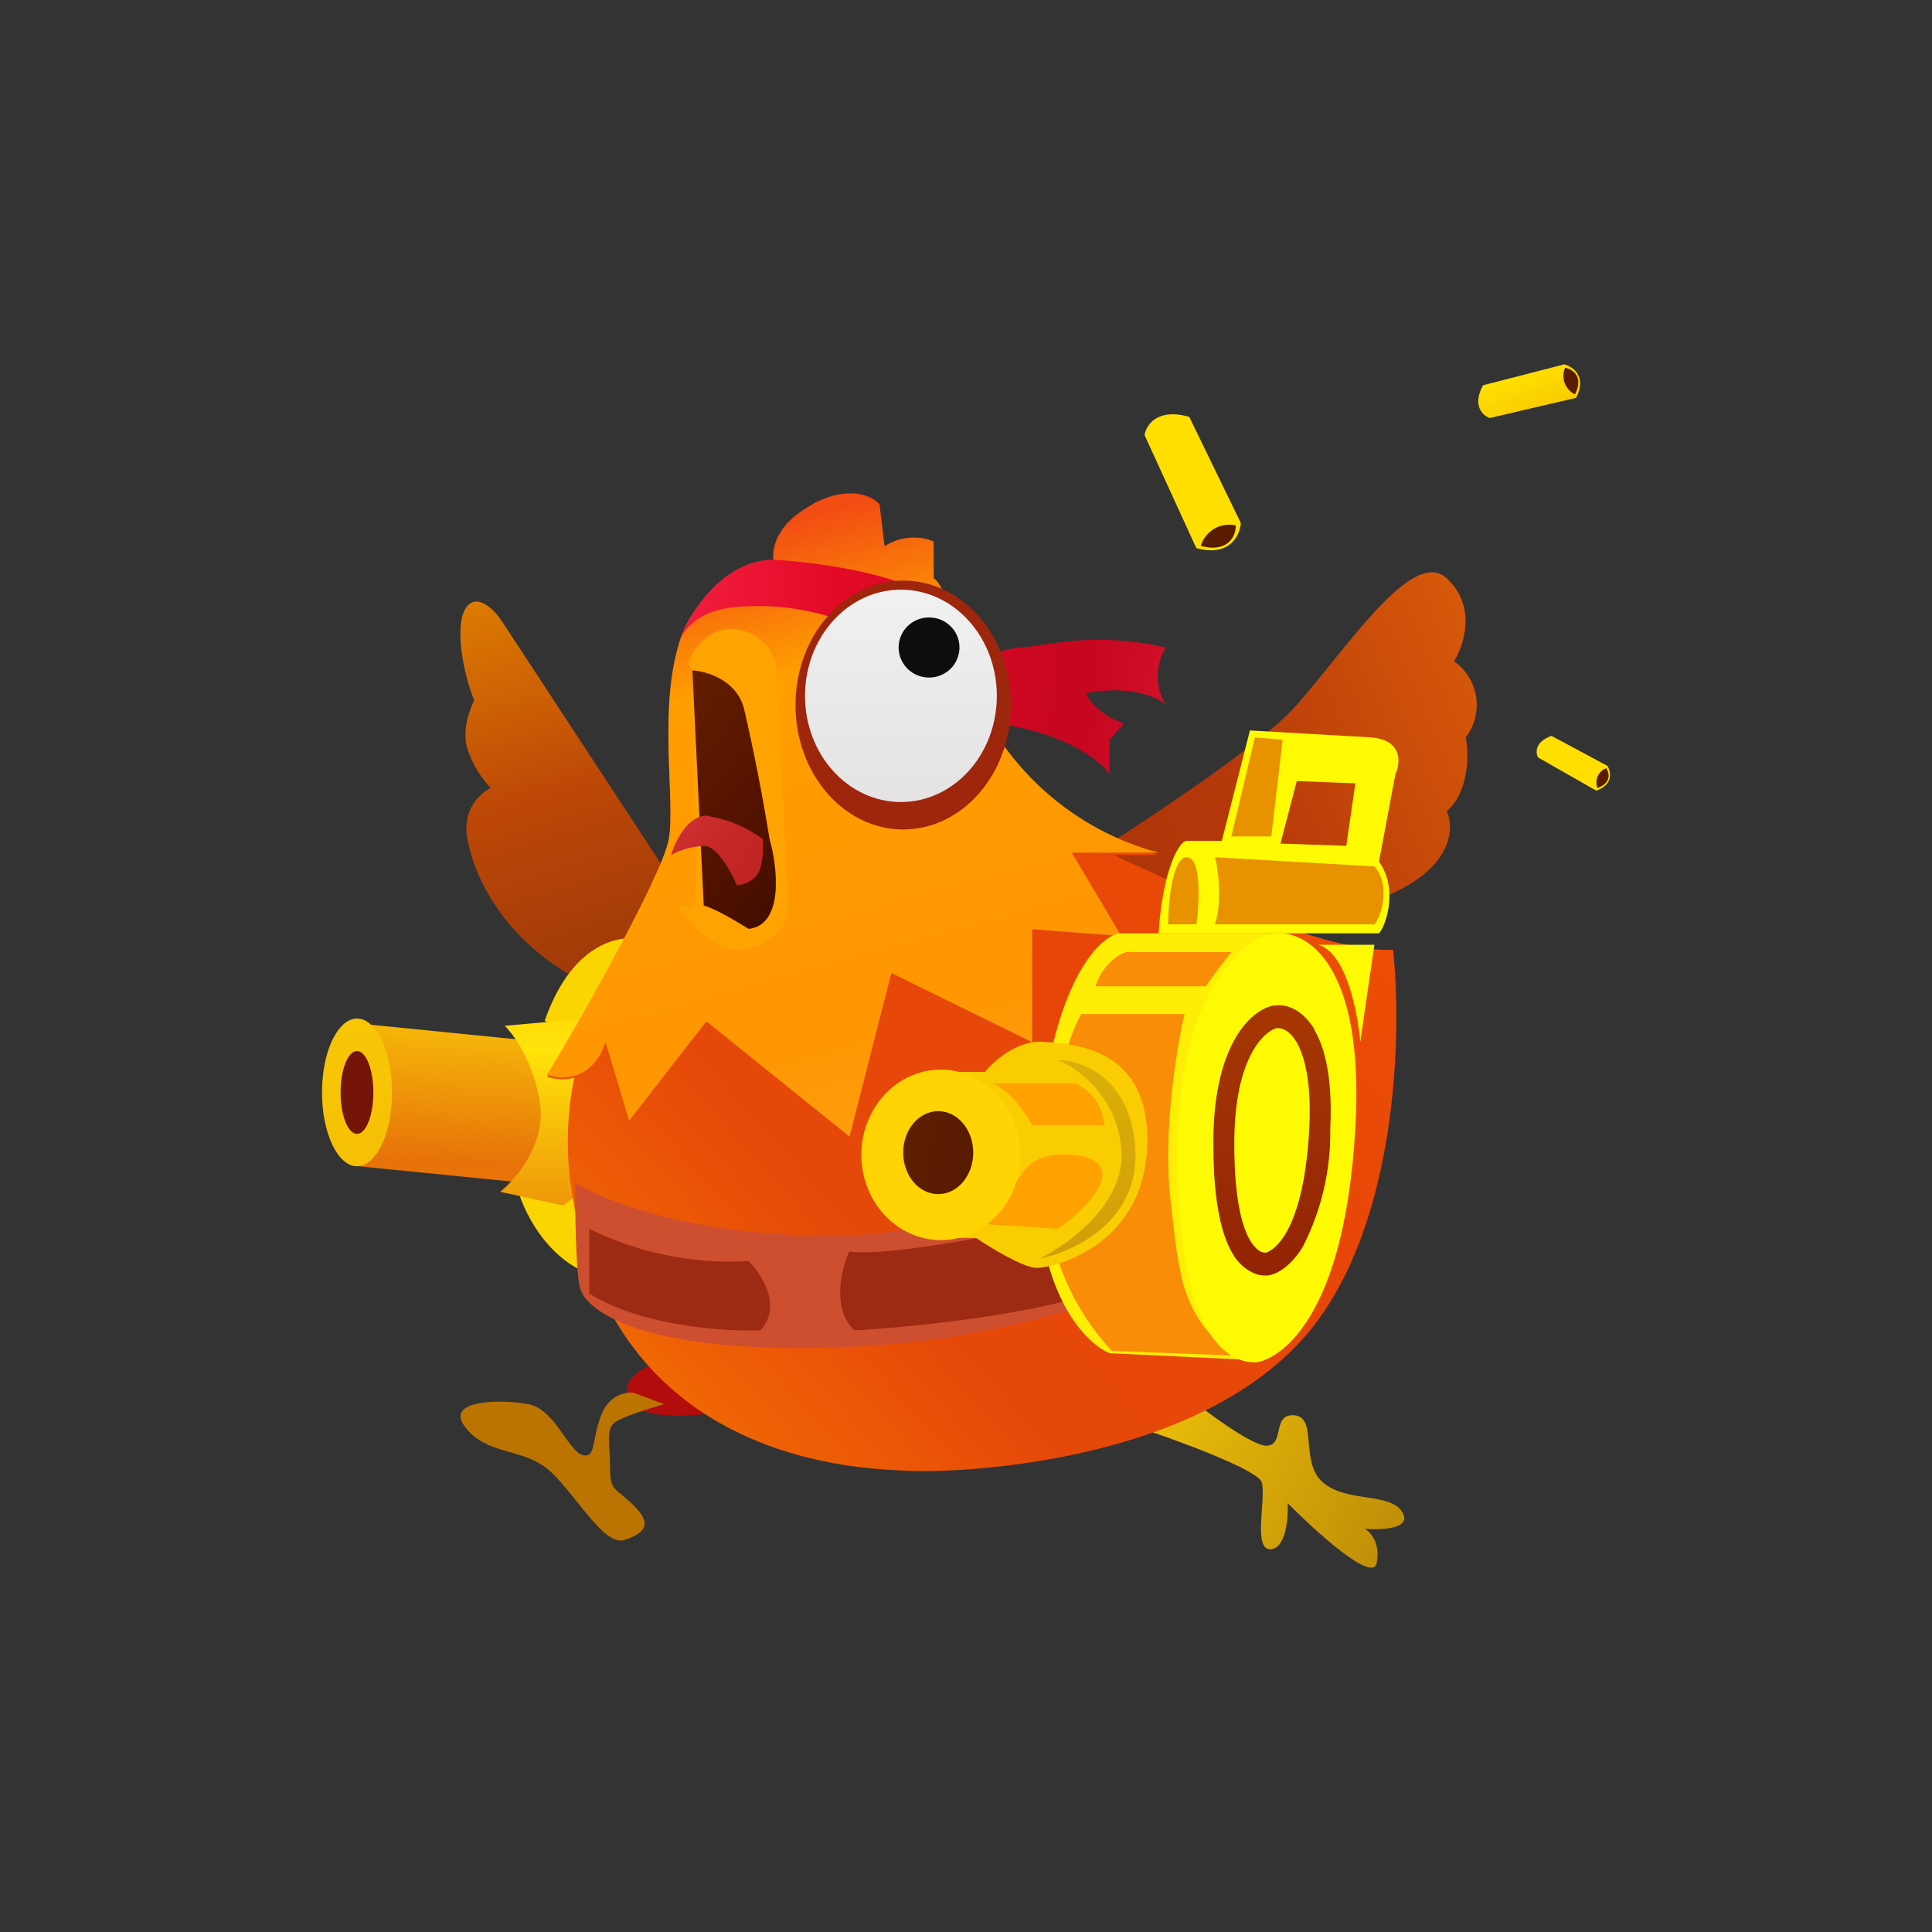 <svg width="24" height="24" viewBox="0 0 24 24" fill="none" xmlns="http://www.w3.org/2000/svg">
<rect x="0" y="0" width="24" height="24" fill="#333333" stroke="none"/>
<path d="M15.962 8.905C15.475 9.383 13.976 10.366 13.286 10.796L14.539 12.229C15.168 11.988 16.61 11.425 17.334 11.08C18.057 10.735 18.062 10.267 17.972 10.078C18.256 9.827 18.246 9.359 18.208 9.16C18.263 9.089 18.302 9.008 18.324 8.921C18.346 8.835 18.351 8.745 18.337 8.656C18.323 8.568 18.292 8.483 18.245 8.407C18.197 8.331 18.135 8.266 18.062 8.215C18.189 8.016 18.345 7.529 17.972 7.184C17.509 6.754 16.577 8.3 15.967 8.905H15.962Z" fill="url(#paint0_linear_328_45507)"/>
<path d="M14.771 5.178C14.374 5.065 14.237 5.282 14.218 5.405L14.861 6.809C15.277 6.923 15.405 6.649 15.414 6.497L14.771 5.174V5.178Z" fill="url(#paint1_linear_328_45507)"/>
<path d="M14.917 6.782C14.943 6.692 15.003 6.616 15.084 6.568C15.165 6.521 15.261 6.506 15.352 6.527C15.352 6.65 15.267 6.872 14.917 6.782Z" fill="#591C00"/>
<path d="M18.422 4.786C18.284 5.042 18.422 5.165 18.506 5.193L19.58 4.942C19.717 4.673 19.537 4.555 19.433 4.526L18.422 4.786Z" fill="url(#paint2_linear_328_45507)"/>
<path d="M19.565 4.899C19.506 4.871 19.46 4.82 19.437 4.759C19.414 4.697 19.416 4.629 19.442 4.568C19.532 4.587 19.678 4.672 19.565 4.899Z" fill="#591C00"/>
<path d="M19.273 9.141C19.064 9.216 19.074 9.353 19.107 9.41L19.83 9.822C20.048 9.741 20.01 9.585 19.968 9.514L19.273 9.141Z" fill="url(#paint3_linear_328_45507)"/>
<path d="M19.844 9.789C19.835 9.766 19.831 9.741 19.831 9.716C19.832 9.691 19.837 9.666 19.847 9.643C19.857 9.62 19.872 9.6 19.89 9.582C19.908 9.565 19.93 9.552 19.953 9.543C19.991 9.6 20.024 9.723 19.844 9.789Z" fill="#591C00"/>
<path d="M7.815 17.383C7.673 17.085 8.123 16.914 8.368 16.867L9.182 17.501C8.784 17.586 7.952 17.68 7.81 17.383H7.815Z" fill="#B20C0C"/>
<path d="M15.674 18.413C15.627 18.257 14.568 17.869 14.043 17.699L14.686 17.297C14.956 17.519 15.547 17.959 15.731 17.959C15.967 17.959 15.792 17.557 16.081 17.581C16.374 17.614 16.142 18.157 16.431 18.413C16.724 18.673 17.277 18.531 17.424 18.791C17.537 18.994 17.159 19.009 16.951 18.99C17.022 19.027 17.149 19.165 17.102 19.415C17.055 19.671 16.346 19.027 15.996 18.673C16.005 18.852 15.977 19.221 15.792 19.245C15.556 19.273 15.731 18.616 15.674 18.413Z" fill="url(#paint4_linear_328_45507)"/>
<path d="M7.466 17.585C7.56 17.33 7.773 17.287 7.872 17.301L8.25 17.443C8.085 17.49 7.73 17.599 7.636 17.67C7.522 17.755 7.579 17.954 7.579 18.242C7.579 18.526 7.64 18.474 7.872 18.701C8.109 18.932 8.014 19.046 7.754 19.131C7.494 19.216 7.116 18.502 6.794 18.242C6.473 17.987 6.038 18.072 5.778 17.727C5.513 17.381 6.241 17.381 6.562 17.443C6.884 17.5 7.054 18.01 7.229 18.072C7.404 18.129 7.347 17.897 7.466 17.585Z" fill="url(#paint5_linear_328_45507)"/>
<path d="M6.241 7.727L8.629 11.367L7.669 12.398C6.27 11.854 5.891 10.88 5.806 10.422C5.735 10.053 5.972 9.85 6.095 9.788C5.964 9.649 5.865 9.483 5.806 9.301C5.735 9.074 5.835 8.805 5.891 8.701C5.75 8.356 5.631 7.727 5.806 7.528C5.948 7.367 6.156 7.594 6.241 7.727Z" fill="url(#paint6_linear_328_45507)"/>
<path d="M6.737 12.943L4.468 12.716V14.489L6.501 14.692C6.647 14.517 6.941 14.096 6.941 13.775C6.941 13.453 6.803 13.085 6.737 12.943Z" fill="url(#paint7_linear_328_45507)"/>
<path d="M6.766 12.682C7.116 11.675 7.745 11.595 8.019 11.68L7.347 12.942L6.766 12.682ZM7.347 15.836C6.766 15.628 6.482 15.004 6.416 14.72L7.291 14.578L7.347 15.836Z" fill="#FAD502"/>
<path d="M7.263 12.653L6.27 12.743C6.388 12.857 6.638 13.211 6.709 13.717C6.776 14.218 6.407 14.653 6.213 14.805L6.998 14.975C7.579 14.549 7.551 14.204 7.579 13.717C7.583 13.339 7.472 12.968 7.263 12.653Z" fill="url(#paint8_linear_328_45507)"/>
<path d="M4.435 14.488C4.675 14.488 4.87 14.077 4.87 13.571C4.87 13.064 4.675 12.653 4.435 12.653C4.195 12.653 4 13.064 4 13.571C4 14.077 4.195 14.488 4.435 14.488Z" fill="url(#paint9_linear_328_45507)"/>
<path d="M4.435 14.086C4.547 14.086 4.638 13.856 4.638 13.571C4.638 13.286 4.547 13.056 4.435 13.056C4.322 13.056 4.231 13.286 4.231 13.571C4.231 13.856 4.322 14.086 4.435 14.086Z" fill="#751509"/>
<path d="M17.305 11.798C17.418 12.838 17.366 15.25 16.227 16.583C14.799 18.243 11.716 18.299 11.276 18.271C10.841 18.243 7.55 18.257 7.087 14.692C7.03 14.257 7.046 13.816 7.134 13.387C7.002 13.425 6.874 13.406 6.794 13.373C6.969 13.113 8.222 10.933 8.307 10.451C8.397 9.964 8.165 8.815 8.454 7.959C8.541 7.709 8.696 7.489 8.902 7.322C9.107 7.155 9.354 7.048 9.617 7.013C9.579 6.876 9.617 6.545 10.085 6.295C10.548 6.044 10.841 6.19 10.926 6.295L10.988 6.815C11.077 6.756 11.179 6.72 11.285 6.709C11.392 6.698 11.499 6.713 11.598 6.753V7.212C11.758 7.306 11.919 7.978 11.976 8.299C12.15 8.858 12.463 9.365 12.886 9.77C13.308 10.176 13.826 10.469 14.392 10.621H13.834C15.172 11.245 16.6 11.841 17.305 11.798Z" fill="url(#paint10_linear_328_45507)"/>
<path d="M10.085 6.266C10.548 6.016 10.841 6.162 10.926 6.266L10.988 6.786C11.077 6.728 11.179 6.691 11.285 6.681C11.392 6.67 11.499 6.685 11.598 6.725V7.183C11.758 7.278 11.919 7.949 11.976 8.271C12.15 8.83 12.463 9.336 12.886 9.742C13.308 10.148 13.826 10.441 14.392 10.592H13.314L13.929 11.628L12.822 11.543V12.947L11.073 12.087L10.553 14.12L8.775 12.687L7.815 13.921L7.522 12.947C7.361 13.43 6.969 13.415 6.794 13.349C6.969 13.089 8.222 10.909 8.307 10.427C8.397 9.94 8.165 8.791 8.454 7.931C8.541 7.681 8.696 7.46 8.902 7.293C9.107 7.127 9.354 7.02 9.617 6.985C9.579 6.852 9.617 6.522 10.085 6.271V6.266Z" fill="url(#paint11_linear_328_45507)"/>
<path d="M7.2 15.978C7.153 15.774 7.144 15.032 7.144 14.692C7.503 14.919 8.657 15.372 10.406 15.349C12.151 15.325 14.742 14.328 15.82 13.831L16.255 14.862C15.517 15.429 13.371 16.588 10.694 16.725C8.018 16.862 7.252 16.285 7.2 15.978Z" fill="#CE4F2F"/>
<path d="M9.296 15.666C8.613 15.705 7.932 15.566 7.319 15.264V16.068C7.972 16.479 9.007 16.541 9.447 16.526C9.721 16.224 9.461 15.826 9.3 15.666H9.296ZM10.61 16.526C10.327 16.247 10.454 15.76 10.549 15.548C11.178 15.618 13.026 15.217 13.868 15.004L14.104 15.864C13.239 16.299 11.414 16.484 10.605 16.526H10.61Z" fill="#9D2B13"/>
<path d="M9.589 6.952C8.96 6.976 8.572 7.614 8.454 7.926C8.672 7.529 9.154 7.529 9.447 7.529C10.667 7.529 11.839 8.38 12.383 8.99C13.248 9.103 13.674 9.458 13.783 9.619V9.193L13.958 8.99C13.655 8.872 13.518 8.692 13.49 8.612C14.048 8.503 14.388 8.664 14.482 8.758C14.416 8.651 14.381 8.527 14.381 8.401C14.381 8.275 14.416 8.152 14.482 8.044C13.579 7.841 13.055 8.016 12.676 8.044C12.298 8.073 12.27 8.3 11.858 7.671C11.532 7.165 10.213 6.985 9.589 6.952Z" fill="url(#paint12_linear_328_45507)"/>
<path d="M15.178 10.445H14.742C14.648 10.445 14.44 10.814 14.393 11.594H17.13C17.225 11.49 17.367 11.027 17.13 10.705L17.334 9.618C17.4 9.476 17.428 9.183 17.012 9.159L15.527 9.074L15.178 10.445ZM16.374 11.736H17.073L16.898 12.942C16.865 12.578 16.724 11.831 16.374 11.736ZM16.109 9.703L16.837 9.731L16.724 10.507L15.906 10.479L16.109 9.703Z" fill="#FDFA03"/>
<path d="M15.934 9.189L15.589 9.16L15.296 10.39H15.792L15.934 9.189ZM14.861 11.482H14.511C14.511 11.25 14.558 10.649 14.742 10.649C14.931 10.649 14.898 11.25 14.861 11.482ZM15.092 11.482C15.187 11.207 15.13 10.763 15.092 10.649L17.073 10.763C17.281 10.995 17.158 11.387 17.073 11.482H15.088H15.092Z" fill="#E89200"/>
<path d="M15.849 11.595H13.896C13.636 11.651 13.074 12.228 12.908 14.058C12.747 15.893 13.424 16.659 13.783 16.81L15.556 16.895L15.849 11.6V11.595Z" fill="#FEEE05"/>
<path d="M15.296 11.826H13.986C13.75 11.921 13.636 12.148 13.608 12.252H14.979C15.069 12.115 15.23 11.911 15.296 11.826ZM14.714 12.597H13.433C13.338 12.739 13.111 13.306 12.998 14.431C12.962 14.858 13.016 15.288 13.156 15.692C13.296 16.097 13.519 16.468 13.811 16.781L15.296 16.838C14.681 16.294 14.653 15.921 14.539 14.89C14.445 14.067 14.615 13.018 14.714 12.597Z" fill="#F98D08"/>
<path d="M16.837 14.002C16.955 11.94 16.208 11.543 15.82 11.595C15.423 11.671 14.624 12.328 14.624 14.347C14.624 16.867 15.414 16.924 15.589 16.924C15.759 16.924 16.695 16.583 16.837 14.002Z" fill="#FDFA03"/>
<path d="M15.858 12.772C15.735 12.8 15.329 13.093 15.333 14.219C15.333 14.937 15.442 15.273 15.541 15.429C15.589 15.5 15.631 15.533 15.66 15.547C15.68 15.557 15.703 15.562 15.726 15.561C15.745 15.556 15.844 15.524 15.962 15.339C16.09 15.131 16.227 14.739 16.265 14.01C16.293 13.429 16.203 13.112 16.104 12.942C16.01 12.786 15.91 12.767 15.858 12.772ZM16.326 12.791C16.468 13.027 16.553 13.415 16.525 14.02C16.534 14.533 16.415 15.04 16.18 15.495C16.014 15.76 15.83 15.845 15.726 15.845C15.693 15.845 15.631 15.845 15.556 15.807C15.457 15.758 15.375 15.68 15.319 15.585C15.182 15.363 15.073 14.956 15.073 14.219C15.064 13.036 15.504 12.559 15.811 12.493H15.82C15.986 12.464 16.185 12.545 16.331 12.791H16.326Z" fill="url(#paint13_linear_328_45507)"/>
<path d="M12.236 13.315H11.716V15.377H12.122C12.307 15.5 12.713 15.75 12.879 15.75C13.082 15.75 14.189 15.49 14.25 14.261C14.307 13.032 13.375 12.97 12.964 12.942C12.638 12.918 12.349 13.178 12.236 13.315Z" fill="#FACD02"/>
<path d="M13.343 13.458H12.326C12.534 13.529 12.742 13.831 12.823 13.978H13.721C13.674 13.628 13.451 13.486 13.343 13.458ZM13.139 15.264L12.241 15.207C12.336 15.08 12.558 14.787 12.676 14.602C12.818 14.375 13.054 14.319 13.343 14.347C13.636 14.375 13.783 14.517 13.636 14.772C13.518 14.98 13.258 15.188 13.139 15.264Z" fill="#FFA200"/>
<path d="M11.688 15.405C12.234 15.405 12.677 14.931 12.677 14.346C12.677 13.761 12.234 13.287 11.688 13.287C11.143 13.287 10.7 13.761 10.7 14.346C10.7 14.931 11.143 15.405 11.688 15.405Z" fill="#FFD304"/>
<path d="M11.655 14.834C11.895 14.834 12.09 14.603 12.09 14.318C12.09 14.034 11.895 13.803 11.655 13.803C11.414 13.803 11.22 14.034 11.22 14.318C11.22 14.603 11.414 14.834 11.655 14.834Z" fill="url(#paint14_linear_328_45507)"/>
<path d="M14.104 14.29C14.057 13.391 13.442 13.169 13.14 13.169C13.386 13.264 13.882 13.623 13.93 14.29C13.977 14.951 13.268 15.462 12.908 15.637C13.324 15.556 14.147 15.183 14.104 14.29Z" fill="url(#paint15_linear_328_45507)"/>
<path d="M9.092 7.812C8.771 7.812 8.591 8.096 8.544 8.243C8.591 8.29 8.601 8.356 8.601 8.385C8.62 9.302 8.648 11.155 8.629 11.221C8.605 11.292 8.487 11.269 8.426 11.25C8.53 11.434 8.832 11.798 9.182 11.798C9.532 11.798 9.797 11.482 9.797 11.311L9.646 8.356C9.646 7.987 9.3 7.812 9.092 7.812Z" fill="url(#paint16_linear_328_45507)"/>
<path d="M9.239 8.791C9.144 8.446 8.776 8.338 8.601 8.328L8.742 11.25C8.861 11.274 9.163 11.454 9.3 11.539C9.74 11.491 9.66 10.773 9.56 10.423C9.471 9.874 9.364 9.328 9.239 8.787V8.791Z" fill="url(#paint17_linear_328_45507)"/>
<path d="M8.804 10.134C8.549 10.11 8.388 10.451 8.336 10.621C8.463 10.552 8.603 10.514 8.747 10.508C8.908 10.508 9.083 10.834 9.154 10.995C9.211 10.995 9.343 10.966 9.414 10.853C9.485 10.735 9.485 10.517 9.475 10.422C9.277 10.277 9.047 10.179 8.804 10.139V10.134Z" fill="url(#paint18_linear_328_45507)"/>
<path d="M11.22 10.304C11.959 10.304 12.558 9.612 12.558 8.758C12.558 7.904 11.959 7.212 11.22 7.212C10.481 7.212 9.882 7.904 9.882 8.758C9.882 9.612 10.481 10.304 11.22 10.304Z" fill="#9E260D"/>
<path d="M11.191 9.963C11.85 9.963 12.383 9.373 12.383 8.644C12.383 7.916 11.85 7.325 11.191 7.325C10.534 7.325 10 7.916 10 8.644C10 9.373 10.534 9.963 11.191 9.963Z" fill="url(#paint19_linear_328_45507)"/>
<path d="M11.541 8.417C11.75 8.417 11.919 8.25 11.919 8.043C11.919 7.837 11.75 7.67 11.541 7.67C11.332 7.67 11.163 7.837 11.163 8.043C11.163 8.25 11.332 8.417 11.541 8.417Z" fill="#0C0E0D"/>
<defs>
<linearGradient id="paint0_linear_328_45507" x1="19.747" y1="4.993" x2="3.408" y2="11.959" gradientUnits="userSpaceOnUse">
<stop stop-color="#EF8807"/>
<stop offset="0.13" stop-color="#D85A0A"/>
<stop offset="0.34" stop-color="#B5380A"/>
<stop offset="0.51" stop-color="#A83308"/>
<stop offset="1" stop-color="#7C2204"/>
</linearGradient>
<linearGradient id="paint1_linear_328_45507" x1="14.119" y1="8.362" x2="7.979" y2="12.284" gradientUnits="userSpaceOnUse">
<stop stop-color="#FFDF01"/>
<stop offset="0.25" stop-color="#E88F02"/>
<stop offset="0.48" stop-color="#FFE103"/>
<stop offset="0.78" stop-color="#EE8E06"/>
<stop offset="1" stop-color="#FBE008"/>
</linearGradient>
<linearGradient id="paint2_linear_328_45507" x1="8.619" y1="8.449" x2="11.725" y2="16.812" gradientUnits="userSpaceOnUse">
<stop stop-color="#FFDF01"/>
<stop offset="0.25" stop-color="#E88F02"/>
<stop offset="0.48" stop-color="#FFE103"/>
<stop offset="0.78" stop-color="#EE8E06"/>
<stop offset="1" stop-color="#FBE008"/>
</linearGradient>
<linearGradient id="paint3_linear_328_45507" x1="10.96" y1="7.017" x2="7.115" y2="12.171" gradientUnits="userSpaceOnUse">
<stop stop-color="#FFDF01"/>
<stop offset="0.25" stop-color="#E88F02"/>
<stop offset="0.48" stop-color="#FFE103"/>
<stop offset="0.78" stop-color="#EE8E06"/>
<stop offset="1" stop-color="#FBE008"/>
</linearGradient>
<linearGradient id="paint4_linear_328_45507" x1="6.892" y1="5.695" x2="21.313" y2="13.175" gradientUnits="userSpaceOnUse">
<stop stop-color="#522100"/>
<stop offset="0.35" stop-color="#FED308"/>
<stop offset="0.63" stop-color="#FFD50A"/>
<stop offset="1" stop-color="#B78407"/>
</linearGradient>
<linearGradient id="paint5_linear_328_45507" x1="18.893" y1="4.507" x2="10.98" y2="14.263" gradientUnits="userSpaceOnUse">
<stop stop-color="#894E02"/>
<stop offset="0.45" stop-color="#FDD500"/>
<stop offset="0.98" stop-color="#BB7402"/>
</linearGradient>
<linearGradient id="paint6_linear_328_45507" x1="4.793" y1="5.038" x2="9.284" y2="19.785" gradientUnits="userSpaceOnUse">
<stop stop-color="#FFF505"/>
<stop offset="0.13" stop-color="#E48801"/>
<stop offset="0.34" stop-color="#BD4707"/>
<stop offset="0.51" stop-color="#9A3809"/>
<stop offset="1" stop-color="#C53D09"/>
</linearGradient>
<linearGradient id="paint7_linear_328_45507" x1="11.893" y1="5.17" x2="11.141" y2="19.678" gradientUnits="userSpaceOnUse">
<stop stop-color="#FDDE06"/>
<stop offset="0.26" stop-color="#EC8A01"/>
<stop offset="0.47" stop-color="#FFE309"/>
<stop offset="0.66" stop-color="#E77209"/>
<stop offset="0.98" stop-color="#FCA615"/>
</linearGradient>
<linearGradient id="paint8_linear_328_45507" x1="12.027" y1="4.526" x2="12.027" y2="19.473" gradientUnits="userSpaceOnUse">
<stop stop-color="#FDDE06"/>
<stop offset="0.26" stop-color="#EC8A01"/>
<stop offset="0.57" stop-color="#FFE309"/>
<stop offset="0.76" stop-color="#E77209"/>
<stop offset="1" stop-color="#FCA615"/>
</linearGradient>
<linearGradient id="paint9_linear_328_45507" x1="12" y1="4.526" x2="12" y2="19.473" gradientUnits="userSpaceOnUse">
<stop stop-color="#FFCD02"/>
<stop offset="0.32" stop-color="#FFD108"/>
<stop offset="1" stop-color="#ECB002"/>
</linearGradient>
<linearGradient id="paint10_linear_328_45507" x1="5.19" y1="16.675" x2="15.2" y2="7.675" gradientUnits="userSpaceOnUse">
<stop stop-color="#F68701"/>
<stop offset="0.17" stop-color="#EF6205"/>
<stop offset="0.37" stop-color="#E64809"/>
<stop offset="0.7" stop-color="#E84608"/>
<stop offset="1" stop-color="#EE5205"/>
</linearGradient>
<linearGradient id="paint11_linear_328_45507" x1="11.357" y1="4.67" x2="15.134" y2="18.436" gradientUnits="userSpaceOnUse">
<stop stop-color="#FE5B16"/>
<stop offset="0.09" stop-color="#F24B13"/>
<stop offset="0.22" stop-color="#FF9E01"/>
<stop offset="0.53" stop-color="#FF9602"/>
<stop offset="1" stop-color="#FFB93D"/>
</linearGradient>
<linearGradient id="paint12_linear_328_45507" x1="5.933" y1="5.348" x2="20.141" y2="6.86" gradientUnits="userSpaceOnUse">
<stop stop-color="#FB0E2D"/>
<stop offset="0.09" stop-color="#FE2E4E"/>
<stop offset="0.32" stop-color="#E30A27"/>
<stop offset="0.55" stop-color="#C6061F"/>
<stop offset="0.88" stop-color="#FF314D"/>
<stop offset="1" stop-color="#E40D2C"/>
</linearGradient>
<linearGradient id="paint13_linear_328_45507" x1="11.893" y1="4.529" x2="11.927" y2="19.474" gradientUnits="userSpaceOnUse">
<stop stop-color="#D76701"/>
<stop offset="1" stop-color="#7C0E07"/>
</linearGradient>
<linearGradient id="paint14_linear_328_45507" x1="4" y1="12" x2="19.372" y2="14.081" gradientUnits="userSpaceOnUse">
<stop stop-color="#933905"/>
<stop offset="1" stop-color="#230100"/>
</linearGradient>
<linearGradient id="paint15_linear_328_45507" x1="12.021" y1="4.526" x2="11.354" y2="18.905" gradientUnits="userSpaceOnUse">
<stop stop-color="#FFEB0C"/>
<stop offset="0.88" stop-color="#CA9307"/>
<stop offset="1" stop-color="#BE6604"/>
</linearGradient>
<linearGradient id="paint16_linear_328_45507" x1="5.931" y1="5.342" x2="21.914" y2="9.105" gradientUnits="userSpaceOnUse">
<stop offset="0.32" stop-color="#FFA302"/>
<stop offset="0.62" stop-color="#FFDB06"/>
<stop offset="1" stop-color="#A92C0E"/>
</linearGradient>
<linearGradient id="paint17_linear_328_45507" x1="6.26" y1="5.605" x2="18.779" y2="16.483" gradientUnits="userSpaceOnUse">
<stop stop-color="#853301"/>
<stop offset="0.32" stop-color="#531200"/>
<stop offset="0.62" stop-color="#010000"/>
<stop offset="1" stop-color="#000205"/>
</linearGradient>
<linearGradient id="paint18_linear_328_45507" x1="6.249" y1="5.613" x2="18.711" y2="16.45" gradientUnits="userSpaceOnUse">
<stop stop-color="#FF7887"/>
<stop offset="0.32" stop-color="#C52726"/>
<stop offset="0.62" stop-color="#900B0C"/>
<stop offset="1" stop-color="#550601" stop-opacity="0.4"/>
</linearGradient>
<linearGradient id="paint19_linear_328_45507" x1="12" y1="4.526" x2="12" y2="19.474" gradientUnits="userSpaceOnUse">
<stop stop-color="white"/>
<stop offset="0.49" stop-color="#DBD9DA"/>
<stop offset="1" stop-color="#A8A8A8"/>
</linearGradient>
</defs>
</svg>
